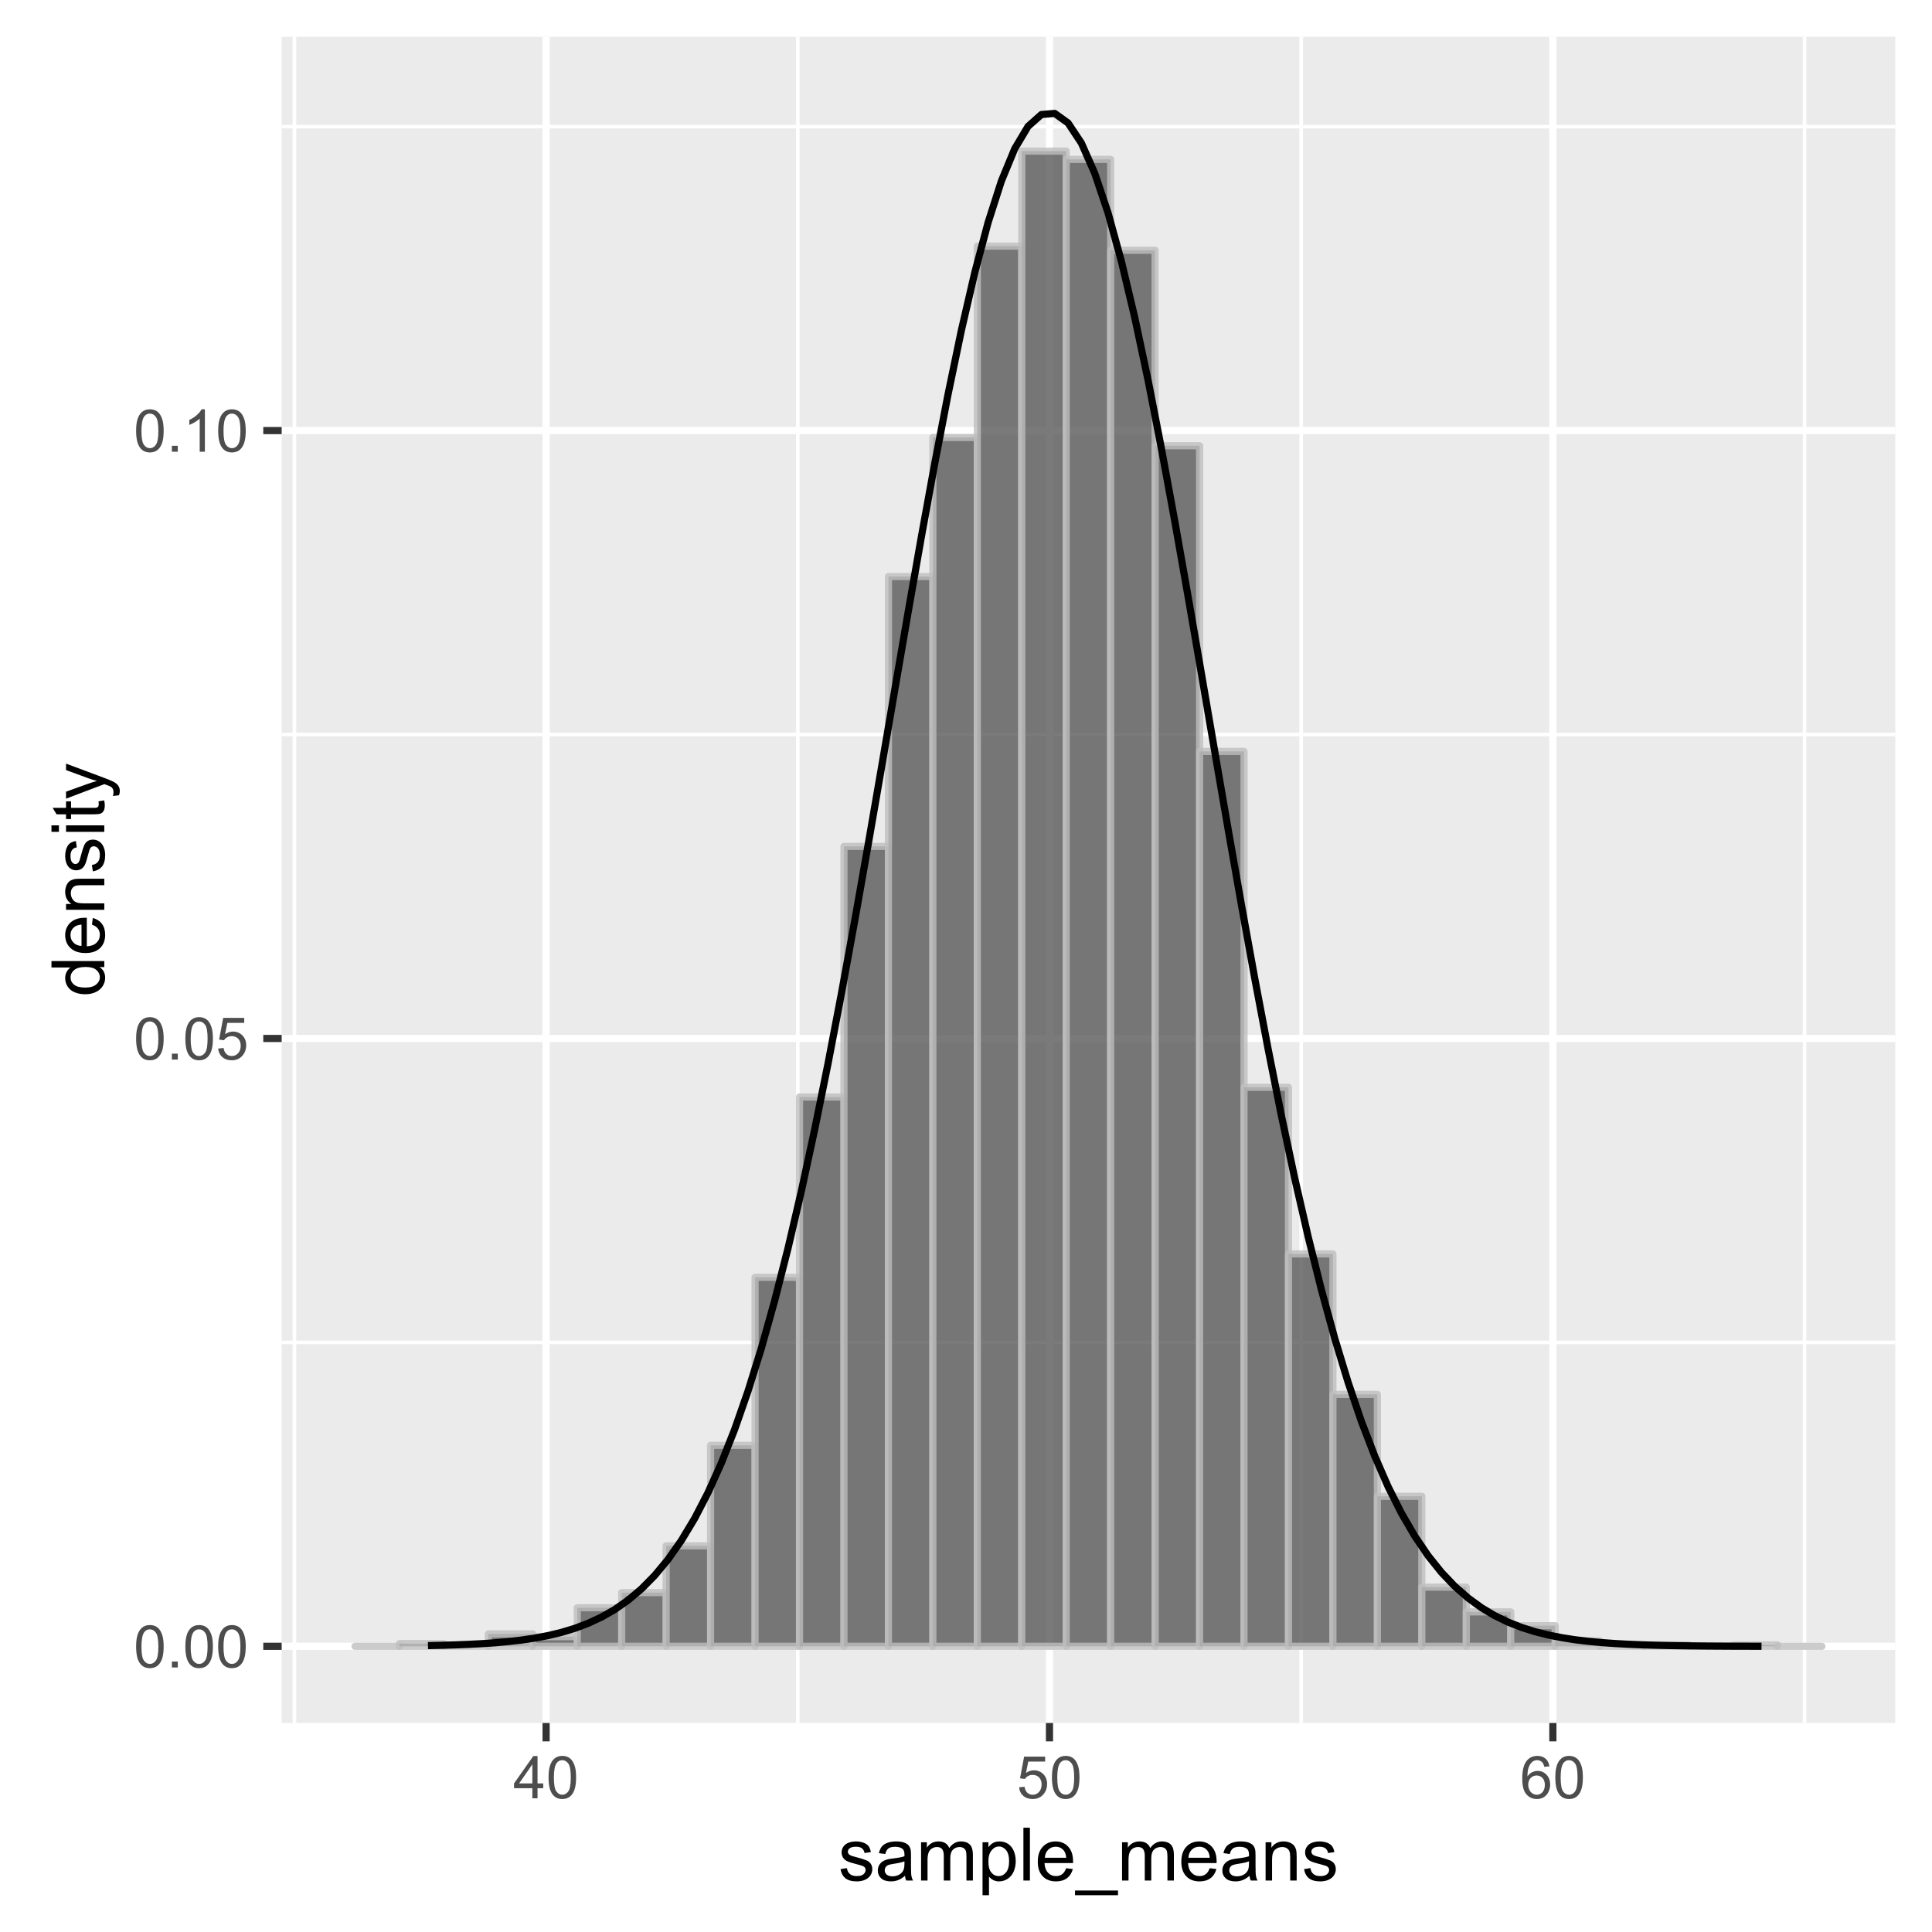 <?xml version="1.0" encoding="UTF-8"?>
<svg xmlns="http://www.w3.org/2000/svg" xmlns:xlink="http://www.w3.org/1999/xlink" width="288pt" height="288pt" viewBox="0 0 288 288" version="1.1">
<defs>
<g>
<symbol overflow="visible" id="glyph0-0">
<path style="stroke:none;" d="M 0.367 -3.105 C 0.363 -3.848 0.438 -4.445 0.594 -4.902 C 0.742 -5.355 0.973 -5.707 1.277 -5.953 C 1.578 -6.199 1.957 -6.32 2.418 -6.324 C 2.754 -6.32 3.051 -6.254 3.309 -6.121 C 3.562 -5.984 3.773 -5.789 3.938 -5.531 C 4.102 -5.273 4.23 -4.961 4.328 -4.594 C 4.422 -4.227 4.469 -3.73 4.473 -3.105 C 4.469 -2.367 4.395 -1.77 4.242 -1.316 C 4.09 -0.859 3.863 -0.508 3.562 -0.262 C 3.258 -0.016 2.875 0.105 2.418 0.109 C 1.809 0.105 1.332 -0.109 0.988 -0.547 C 0.57 -1.066 0.363 -1.922 0.367 -3.105 Z M 1.16 -3.105 C 1.16 -2.07 1.281 -1.379 1.523 -1.039 C 1.766 -0.695 2.062 -0.527 2.418 -0.527 C 2.773 -0.527 3.074 -0.699 3.316 -1.043 C 3.559 -1.387 3.68 -2.074 3.68 -3.105 C 3.68 -4.145 3.559 -4.832 3.316 -5.172 C 3.074 -5.512 2.77 -5.684 2.41 -5.684 C 2.051 -5.684 1.77 -5.531 1.559 -5.234 C 1.293 -4.844 1.16 -4.137 1.16 -3.105 Z M 1.16 -3.105 "/>
</symbol>
<symbol overflow="visible" id="glyph0-1">
<path style="stroke:none;" d="M 0.801 0 L 0.801 -0.883 L 1.68 -0.883 L 1.68 0 Z M 0.801 0 "/>
</symbol>
<symbol overflow="visible" id="glyph0-2">
<path style="stroke:none;" d="M 0.367 -1.648 L 1.176 -1.719 C 1.234 -1.32 1.375 -1.023 1.594 -0.824 C 1.812 -0.625 2.078 -0.527 2.391 -0.527 C 2.762 -0.527 3.074 -0.668 3.336 -0.949 C 3.59 -1.23 3.719 -1.602 3.723 -2.066 C 3.719 -2.504 3.594 -2.852 3.348 -3.109 C 3.098 -3.363 2.773 -3.492 2.375 -3.492 C 2.125 -3.492 1.902 -3.434 1.703 -3.32 C 1.5 -3.207 1.344 -3.062 1.23 -2.883 L 0.504 -2.977 L 1.113 -6.215 L 4.246 -6.215 L 4.246 -5.473 L 1.73 -5.473 L 1.391 -3.781 C 1.766 -4.039 2.164 -4.172 2.582 -4.176 C 3.129 -4.172 3.594 -3.98 3.973 -3.605 C 4.352 -3.223 4.539 -2.734 4.543 -2.137 C 4.539 -1.562 4.375 -1.07 4.043 -0.656 C 3.637 -0.148 3.086 0.105 2.391 0.109 C 1.816 0.105 1.348 -0.051 0.984 -0.371 C 0.621 -0.691 0.414 -1.117 0.367 -1.648 Z M 0.367 -1.648 "/>
</symbol>
<symbol overflow="visible" id="glyph0-3">
<path style="stroke:none;" d="M 3.277 0 L 2.504 0 L 2.504 -4.93 C 2.316 -4.75 2.074 -4.574 1.773 -4.395 C 1.469 -4.215 1.195 -4.082 0.957 -3.996 L 0.957 -4.742 C 1.387 -4.941 1.766 -5.188 2.09 -5.48 C 2.414 -5.77 2.645 -6.051 2.781 -6.324 L 3.277 -6.324 Z M 3.277 0 "/>
</symbol>
<symbol overflow="visible" id="glyph0-4">
<path style="stroke:none;" d="M 2.844 0 L 2.844 -1.508 L 0.113 -1.508 L 0.113 -2.219 L 2.988 -6.301 L 3.617 -6.301 L 3.617 -2.219 L 4.469 -2.219 L 4.469 -1.508 L 3.617 -1.508 L 3.617 0 Z M 2.844 -2.219 L 2.844 -5.059 L 0.871 -2.219 Z M 2.844 -2.219 "/>
</symbol>
<symbol overflow="visible" id="glyph0-5">
<path style="stroke:none;" d="M 4.379 -4.758 L 3.609 -4.695 C 3.539 -4.996 3.441 -5.219 3.316 -5.359 C 3.105 -5.574 2.848 -5.684 2.543 -5.688 C 2.297 -5.684 2.078 -5.617 1.895 -5.484 C 1.648 -5.305 1.457 -5.043 1.32 -4.703 C 1.176 -4.363 1.105 -3.879 1.102 -3.25 C 1.285 -3.531 1.512 -3.742 1.781 -3.879 C 2.051 -4.016 2.332 -4.082 2.629 -4.086 C 3.141 -4.082 3.578 -3.895 3.945 -3.516 C 4.305 -3.137 4.488 -2.645 4.492 -2.047 C 4.488 -1.648 4.402 -1.281 4.234 -0.941 C 4.062 -0.602 3.828 -0.34 3.531 -0.16 C 3.23 0.02 2.895 0.105 2.52 0.109 C 1.871 0.105 1.344 -0.129 0.941 -0.602 C 0.531 -1.074 0.328 -1.855 0.332 -2.949 C 0.328 -4.16 0.551 -5.047 1.004 -5.602 C 1.395 -6.082 1.926 -6.32 2.59 -6.324 C 3.086 -6.32 3.492 -6.184 3.809 -5.906 C 4.125 -5.629 4.312 -5.246 4.379 -4.758 Z M 1.219 -2.039 C 1.219 -1.773 1.273 -1.516 1.387 -1.273 C 1.5 -1.027 1.66 -0.844 1.863 -0.719 C 2.066 -0.59 2.277 -0.527 2.504 -0.527 C 2.828 -0.527 3.109 -0.656 3.348 -0.922 C 3.578 -1.184 3.695 -1.543 3.699 -2 C 3.695 -2.43 3.582 -2.773 3.352 -3.027 C 3.117 -3.273 2.824 -3.398 2.477 -3.402 C 2.121 -3.398 1.824 -3.273 1.582 -3.027 C 1.34 -2.773 1.219 -2.445 1.219 -2.039 Z M 1.219 -2.039 "/>
</symbol>
<symbol overflow="visible" id="glyph1-0">
<path style="stroke:none;" d="M 0.34 -1.703 L 1.293 -1.852 C 1.344 -1.469 1.492 -1.172 1.742 -0.969 C 1.984 -0.762 2.328 -0.66 2.773 -0.664 C 3.211 -0.66 3.539 -0.75 3.758 -0.934 C 3.969 -1.113 4.078 -1.328 4.082 -1.574 C 4.078 -1.789 3.984 -1.961 3.797 -2.09 C 3.664 -2.172 3.332 -2.281 2.809 -2.418 C 2.098 -2.594 1.605 -2.75 1.332 -2.883 C 1.055 -3.012 0.848 -3.191 0.711 -3.422 C 0.566 -3.652 0.496 -3.906 0.5 -4.188 C 0.496 -4.441 0.555 -4.676 0.672 -4.895 C 0.785 -5.105 0.945 -5.289 1.148 -5.438 C 1.297 -5.547 1.5 -5.637 1.762 -5.715 C 2.02 -5.789 2.301 -5.828 2.602 -5.832 C 3.047 -5.828 3.438 -5.766 3.777 -5.637 C 4.113 -5.508 4.363 -5.332 4.527 -5.113 C 4.688 -4.891 4.797 -4.598 4.859 -4.234 L 3.914 -4.102 C 3.871 -4.395 3.746 -4.621 3.543 -4.789 C 3.336 -4.953 3.043 -5.039 2.668 -5.039 C 2.223 -5.039 1.906 -4.965 1.719 -4.816 C 1.523 -4.668 1.43 -4.496 1.434 -4.301 C 1.43 -4.176 1.469 -4.062 1.551 -3.965 C 1.629 -3.859 1.754 -3.773 1.922 -3.707 C 2.016 -3.668 2.301 -3.586 2.777 -3.461 C 3.461 -3.273 3.938 -3.121 4.207 -3.008 C 4.477 -2.891 4.688 -2.723 4.844 -2.504 C 4.996 -2.277 5.074 -2.004 5.074 -1.676 C 5.074 -1.352 4.98 -1.047 4.793 -0.766 C 4.605 -0.48 4.332 -0.262 3.98 -0.105 C 3.621 0.051 3.223 0.129 2.777 0.129 C 2.035 0.129 1.469 -0.023 1.082 -0.332 C 0.691 -0.641 0.445 -1.098 0.34 -1.703 Z M 0.34 -1.703 "/>
</symbol>
<symbol overflow="visible" id="glyph1-1">
<path style="stroke:none;" d="M 4.445 -0.703 C 4.086 -0.398 3.742 -0.184 3.414 -0.059 C 3.082 0.066 2.727 0.129 2.348 0.129 C 1.719 0.129 1.238 -0.023 0.902 -0.328 C 0.566 -0.633 0.398 -1.023 0.398 -1.504 C 0.398 -1.781 0.461 -2.035 0.586 -2.27 C 0.711 -2.496 0.875 -2.684 1.086 -2.824 C 1.289 -2.965 1.523 -3.07 1.781 -3.141 C 1.969 -3.191 2.254 -3.238 2.641 -3.289 C 3.418 -3.375 3.992 -3.488 4.367 -3.621 C 4.367 -3.754 4.371 -3.836 4.371 -3.871 C 4.371 -4.266 4.277 -4.543 4.098 -4.703 C 3.848 -4.918 3.48 -5.027 2.996 -5.031 C 2.539 -5.027 2.203 -4.949 1.988 -4.793 C 1.77 -4.633 1.609 -4.352 1.508 -3.949 L 0.562 -4.078 C 0.648 -4.48 0.789 -4.805 0.988 -5.055 C 1.184 -5.301 1.469 -5.492 1.844 -5.629 C 2.215 -5.762 2.645 -5.828 3.137 -5.832 C 3.621 -5.828 4.02 -5.773 4.324 -5.66 C 4.629 -5.543 4.852 -5.398 4.996 -5.227 C 5.137 -5.055 5.238 -4.836 5.297 -4.57 C 5.328 -4.406 5.344 -4.109 5.344 -3.68 L 5.344 -2.391 C 5.344 -1.492 5.363 -0.922 5.406 -0.684 C 5.445 -0.445 5.527 -0.219 5.648 0 L 4.641 0 C 4.539 -0.199 4.473 -0.434 4.445 -0.703 Z M 4.367 -2.863 C 4.012 -2.719 3.488 -2.598 2.789 -2.496 C 2.391 -2.438 2.105 -2.371 1.941 -2.301 C 1.773 -2.227 1.648 -2.121 1.562 -1.988 C 1.473 -1.848 1.43 -1.695 1.43 -1.531 C 1.43 -1.27 1.527 -1.055 1.723 -0.887 C 1.918 -0.711 2.203 -0.625 2.578 -0.629 C 2.949 -0.625 3.277 -0.707 3.57 -0.871 C 3.859 -1.031 4.074 -1.254 4.211 -1.543 C 4.312 -1.754 4.363 -2.078 4.367 -2.508 Z M 4.367 -2.863 "/>
</symbol>
<symbol overflow="visible" id="glyph1-2">
<path style="stroke:none;" d="M 0.727 0 L 0.727 -5.703 L 1.59 -5.703 L 1.59 -4.902 C 1.766 -5.18 2.004 -5.406 2.305 -5.578 C 2.598 -5.746 2.938 -5.828 3.32 -5.832 C 3.738 -5.828 4.086 -5.742 4.359 -5.566 C 4.629 -5.391 4.816 -5.145 4.93 -4.836 C 5.379 -5.496 5.969 -5.828 6.691 -5.832 C 7.254 -5.828 7.688 -5.672 7.996 -5.363 C 8.297 -5.047 8.449 -4.566 8.453 -3.914 L 8.453 0 L 7.492 0 L 7.492 -3.594 C 7.488 -3.977 7.457 -4.254 7.398 -4.426 C 7.332 -4.594 7.219 -4.734 7.059 -4.84 C 6.891 -4.941 6.695 -4.992 6.477 -4.996 C 6.07 -4.992 5.738 -4.859 5.477 -4.594 C 5.211 -4.328 5.078 -3.898 5.082 -3.312 L 5.082 0 L 4.113 0 L 4.113 -3.707 C 4.113 -4.133 4.031 -4.453 3.875 -4.672 C 3.715 -4.883 3.461 -4.992 3.105 -4.996 C 2.832 -4.992 2.578 -4.922 2.348 -4.781 C 2.117 -4.637 1.949 -4.426 1.848 -4.152 C 1.738 -3.875 1.688 -3.477 1.691 -2.961 L 1.691 0 Z M 0.727 0 "/>
</symbol>
<symbol overflow="visible" id="glyph1-3">
<path style="stroke:none;" d="M 0.727 2.188 L 0.727 -5.703 L 1.605 -5.703 L 1.605 -4.961 C 1.812 -5.25 2.047 -5.469 2.309 -5.613 C 2.57 -5.758 2.887 -5.828 3.262 -5.832 C 3.746 -5.828 4.176 -5.703 4.551 -5.457 C 4.922 -5.203 5.203 -4.852 5.391 -4.395 C 5.578 -3.938 5.672 -3.438 5.676 -2.895 C 5.672 -2.309 5.566 -1.781 5.359 -1.316 C 5.148 -0.848 4.844 -0.488 4.449 -0.242 C 4.047 0.008 3.629 0.129 3.191 0.129 C 2.867 0.129 2.578 0.062 2.32 -0.074 C 2.062 -0.211 1.852 -0.383 1.691 -0.59 L 1.691 2.188 Z M 1.602 -2.82 C 1.598 -2.082 1.746 -1.539 2.047 -1.191 C 2.34 -0.836 2.699 -0.66 3.125 -0.664 C 3.551 -0.66 3.918 -0.844 4.227 -1.211 C 4.531 -1.574 4.688 -2.137 4.688 -2.898 C 4.688 -3.625 4.535 -4.168 4.238 -4.531 C 3.938 -4.891 3.582 -5.074 3.168 -5.074 C 2.754 -5.074 2.391 -4.879 2.074 -4.496 C 1.758 -4.109 1.598 -3.551 1.602 -2.82 Z M 1.602 -2.82 "/>
</symbol>
<symbol overflow="visible" id="glyph1-4">
<path style="stroke:none;" d="M 0.703 0 L 0.703 -7.875 L 1.672 -7.875 L 1.672 0 Z M 0.703 0 "/>
</symbol>
<symbol overflow="visible" id="glyph1-5">
<path style="stroke:none;" d="M 4.629 -1.836 L 5.629 -1.715 C 5.469 -1.125 5.176 -0.672 4.75 -0.352 C 4.324 -0.031 3.781 0.129 3.121 0.129 C 2.281 0.129 1.617 -0.125 1.133 -0.641 C 0.641 -1.152 0.398 -1.875 0.402 -2.805 C 0.398 -3.762 0.645 -4.504 1.145 -5.035 C 1.637 -5.562 2.277 -5.828 3.066 -5.832 C 3.824 -5.828 4.449 -5.57 4.934 -5.051 C 5.418 -4.531 5.66 -3.801 5.66 -2.863 C 5.66 -2.805 5.656 -2.719 5.656 -2.605 L 1.402 -2.605 C 1.434 -1.977 1.613 -1.496 1.934 -1.164 C 2.25 -0.828 2.645 -0.66 3.125 -0.664 C 3.477 -0.66 3.781 -0.754 4.031 -0.945 C 4.281 -1.129 4.48 -1.426 4.629 -1.836 Z M 1.457 -3.398 L 4.641 -3.398 C 4.598 -3.879 4.473 -4.238 4.273 -4.48 C 3.961 -4.852 3.562 -5.039 3.078 -5.039 C 2.629 -5.039 2.258 -4.891 1.957 -4.594 C 1.652 -4.297 1.484 -3.898 1.457 -3.398 Z M 1.457 -3.398 "/>
</symbol>
<symbol overflow="visible" id="glyph1-6">
<path style="stroke:none;" d="M -0.168 2.188 L -0.168 1.488 L 6.242 1.488 L 6.242 2.188 Z M -0.168 2.188 "/>
</symbol>
<symbol overflow="visible" id="glyph1-7">
<path style="stroke:none;" d="M 0.727 0 L 0.727 -5.703 L 1.594 -5.703 L 1.594 -4.895 C 2.012 -5.516 2.617 -5.828 3.41 -5.832 C 3.754 -5.828 4.066 -5.766 4.355 -5.645 C 4.641 -5.52 4.859 -5.359 5.004 -5.16 C 5.145 -4.957 5.242 -4.719 5.305 -4.445 C 5.336 -4.266 5.355 -3.953 5.359 -3.508 L 5.359 0 L 4.395 0 L 4.395 -3.469 C 4.395 -3.863 4.355 -4.156 4.281 -4.352 C 4.203 -4.543 4.07 -4.699 3.879 -4.82 C 3.688 -4.934 3.461 -4.992 3.207 -4.996 C 2.793 -4.992 2.438 -4.859 2.141 -4.602 C 1.836 -4.336 1.688 -3.844 1.691 -3.117 L 1.691 0 Z M 0.727 0 "/>
</symbol>
<symbol overflow="visible" id="glyph2-0">
<path style="stroke:none;" d="M 0 -4.426 L -0.719 -4.426 C -0.152 -4.059 0.129 -3.527 0.129 -2.832 C 0.129 -2.371 0.004 -1.953 -0.246 -1.574 C -0.496 -1.191 -0.844 -0.895 -1.297 -0.688 C -1.742 -0.477 -2.262 -0.375 -2.848 -0.375 C -3.414 -0.375 -3.93 -0.469 -4.395 -0.66 C -4.859 -0.848 -5.215 -1.133 -5.461 -1.516 C -5.707 -1.895 -5.828 -2.32 -5.832 -2.789 C -5.828 -3.133 -5.758 -3.438 -5.613 -3.707 C -5.469 -3.973 -5.277 -4.191 -5.047 -4.359 L -7.875 -4.363 L -7.875 -5.324 L 0 -5.324 Z M -2.848 -1.371 C -2.113 -1.371 -1.566 -1.523 -1.207 -1.832 C -0.844 -2.137 -0.66 -2.5 -0.664 -2.922 C -0.66 -3.34 -0.836 -3.699 -1.184 -3.996 C -1.527 -4.293 -2.055 -4.441 -2.766 -4.441 C -3.547 -4.441 -4.117 -4.289 -4.484 -3.988 C -4.844 -3.688 -5.027 -3.316 -5.031 -2.879 C -5.027 -2.445 -4.852 -2.086 -4.504 -1.801 C -4.152 -1.512 -3.602 -1.371 -2.848 -1.371 Z M -2.848 -1.371 "/>
</symbol>
<symbol overflow="visible" id="glyph2-1">
<path style="stroke:none;" d="M -1.836 -4.629 L -1.715 -5.629 C -1.125 -5.469 -0.672 -5.176 -0.352 -4.75 C -0.031 -4.324 0.129 -3.781 0.129 -3.121 C 0.129 -2.281 -0.125 -1.617 -0.641 -1.133 C -1.152 -0.641 -1.875 -0.398 -2.805 -0.402 C -3.762 -0.398 -4.504 -0.645 -5.035 -1.145 C -5.562 -1.637 -5.828 -2.277 -5.832 -3.066 C -5.828 -3.824 -5.57 -4.449 -5.051 -4.934 C -4.531 -5.418 -3.801 -5.66 -2.863 -5.66 C -2.805 -5.66 -2.719 -5.656 -2.605 -5.656 L -2.605 -1.402 C -1.977 -1.434 -1.496 -1.613 -1.164 -1.934 C -0.828 -2.25 -0.66 -2.645 -0.664 -3.125 C -0.66 -3.477 -0.754 -3.781 -0.941 -4.031 C -1.125 -4.281 -1.422 -4.48 -1.836 -4.629 Z M -3.398 -1.457 L -3.398 -4.641 C -3.879 -4.598 -4.238 -4.473 -4.48 -4.273 C -4.852 -3.961 -5.039 -3.562 -5.039 -3.078 C -5.039 -2.629 -4.891 -2.258 -4.594 -1.957 C -4.297 -1.652 -3.898 -1.484 -3.398 -1.457 Z M -3.398 -1.457 "/>
</symbol>
<symbol overflow="visible" id="glyph2-2">
<path style="stroke:none;" d="M 0 -0.727 L -5.703 -0.727 L -5.703 -1.594 L -4.895 -1.594 C -5.516 -2.012 -5.828 -2.617 -5.832 -3.41 C -5.828 -3.754 -5.766 -4.066 -5.645 -4.355 C -5.52 -4.641 -5.359 -4.859 -5.16 -5.004 C -4.957 -5.145 -4.719 -5.242 -4.445 -5.305 C -4.266 -5.336 -3.953 -5.355 -3.508 -5.359 L 0 -5.359 L 0 -4.395 L -3.469 -4.395 C -3.863 -4.395 -4.156 -4.355 -4.352 -4.281 C -4.543 -4.203 -4.699 -4.07 -4.82 -3.879 C -4.934 -3.688 -4.992 -3.461 -4.996 -3.207 C -4.992 -2.793 -4.859 -2.438 -4.602 -2.141 C -4.336 -1.836 -3.844 -1.688 -3.117 -1.691 L 0 -1.691 Z M 0 -0.727 "/>
</symbol>
<symbol overflow="visible" id="glyph2-3">
<path style="stroke:none;" d="M -1.703 -0.34 L -1.852 -1.293 C -1.469 -1.344 -1.172 -1.492 -0.969 -1.742 C -0.762 -1.984 -0.66 -2.328 -0.664 -2.773 C -0.66 -3.211 -0.75 -3.539 -0.934 -3.758 C -1.113 -3.969 -1.328 -4.078 -1.574 -4.082 C -1.789 -4.078 -1.961 -3.984 -2.09 -3.797 C -2.172 -3.664 -2.281 -3.332 -2.418 -2.809 C -2.594 -2.098 -2.75 -1.609 -2.883 -1.336 C -3.012 -1.062 -3.191 -0.852 -3.422 -0.711 C -3.652 -0.566 -3.906 -0.496 -4.188 -0.5 C -4.441 -0.496 -4.676 -0.555 -4.895 -0.672 C -5.105 -0.785 -5.289 -0.945 -5.438 -1.148 C -5.547 -1.297 -5.637 -1.5 -5.715 -1.762 C -5.789 -2.02 -5.828 -2.301 -5.832 -2.602 C -5.828 -3.047 -5.766 -3.438 -5.637 -3.777 C -5.508 -4.113 -5.332 -4.363 -5.113 -4.527 C -4.891 -4.688 -4.598 -4.797 -4.234 -4.859 L -4.102 -3.914 C -4.395 -3.871 -4.621 -3.746 -4.789 -3.543 C -4.953 -3.336 -5.039 -3.043 -5.039 -2.668 C -5.039 -2.223 -4.965 -1.906 -4.816 -1.719 C -4.668 -1.523 -4.496 -1.43 -4.301 -1.434 C -4.176 -1.43 -4.062 -1.469 -3.965 -1.551 C -3.859 -1.629 -3.773 -1.754 -3.707 -1.922 C -3.668 -2.016 -3.586 -2.301 -3.461 -2.777 C -3.273 -3.461 -3.121 -3.938 -3.008 -4.207 C -2.891 -4.477 -2.723 -4.688 -2.5 -4.844 C -2.277 -4.996 -2.004 -5.074 -1.676 -5.074 C -1.352 -5.074 -1.047 -4.98 -0.766 -4.793 C -0.48 -4.605 -0.262 -4.332 -0.105 -3.98 C 0.051 -3.621 0.129 -3.223 0.129 -2.777 C 0.129 -2.035 -0.023 -1.469 -0.332 -1.082 C -0.641 -0.691 -1.098 -0.445 -1.703 -0.34 Z M -1.703 -0.34 "/>
</symbol>
<symbol overflow="visible" id="glyph2-4">
<path style="stroke:none;" d="M -6.762 -0.73 L -7.875 -0.73 L -7.875 -1.699 L -6.762 -1.699 Z M 0 -0.73 L -5.703 -0.73 L -5.703 -1.699 L 0 -1.695 Z M 0 -0.73 "/>
</symbol>
<symbol overflow="visible" id="glyph2-5">
<path style="stroke:none;" d="M -0.863 -2.836 L -0.012 -2.977 C 0.043 -2.703 0.07 -2.457 0.074 -2.246 C 0.07 -1.891 0.02 -1.621 -0.09 -1.43 C -0.199 -1.234 -0.348 -1.098 -0.527 -1.02 C -0.707 -0.941 -1.086 -0.902 -1.672 -0.902 L -4.953 -0.902 L -4.953 -0.195 L -5.703 -0.195 L -5.703 -0.902 L -7.117 -0.902 L -7.695 -1.863 L -5.703 -1.863 L -5.703 -2.836 L -4.953 -2.836 L -4.953 -1.863 L -1.617 -1.863 C -1.34 -1.863 -1.16 -1.879 -1.082 -1.914 C -1 -1.945 -0.938 -2 -0.895 -2.078 C -0.848 -2.152 -0.824 -2.262 -0.828 -2.41 C -0.824 -2.516 -0.836 -2.66 -0.863 -2.836 Z M -0.863 -2.836 "/>
</symbol>
<symbol overflow="visible" id="glyph2-6">
<path style="stroke:none;" d="M 2.195 -0.684 L 1.289 -0.574 C 1.344 -0.785 1.371 -0.969 1.375 -1.129 C 1.371 -1.34 1.336 -1.512 1.266 -1.641 C 1.195 -1.77 1.094 -1.875 0.969 -1.961 C 0.867 -2.02 0.629 -2.117 0.246 -2.258 C 0.191 -2.27 0.113 -2.301 0.012 -2.344 L -5.703 -0.176 L -5.703 -1.219 L -2.402 -2.406 C -1.98 -2.559 -1.539 -2.695 -1.078 -2.82 C -1.523 -2.926 -1.957 -3.059 -2.379 -3.219 L -5.703 -4.438 L -5.703 -5.402 L 0.098 -3.234 C 0.719 -3 1.148 -2.816 1.391 -2.691 C 1.707 -2.516 1.941 -2.32 2.094 -2.098 C 2.238 -1.875 2.312 -1.609 2.316 -1.305 C 2.312 -1.117 2.273 -0.91 2.195 -0.684 Z M 2.195 -0.684 "/>
</symbol>
</g>
<clipPath id="clip1">
  <path d="M 41.988 5.48 L 283.52 5.48 L 283.52 257.84 L 41.988 257.84 Z M 41.988 5.48 "/>
</clipPath>
</defs>
<g id="surface36">
<rect x="0" y="0" width="288" height="288" style="fill:rgb(100%,100%,100%);fill-opacity:1;stroke:none;"/>
<rect x="0" y="0" width="288" height="288" style="fill:rgb(100%,100%,100%);fill-opacity:1;stroke:none;"/>
<path style="fill:none;stroke-width:1.067;stroke-linecap:round;stroke-linejoin:round;stroke:rgb(100%,100%,100%);stroke-opacity:1;stroke-miterlimit:10;" d="M 0 288 L 288 288 L 288 0 L 0 0 Z M 0 288 "/>
<g clip-path="url(#clip1)" clip-rule="nonzero">
<path style=" stroke:none;fill-rule:nonzero;fill:rgb(92.157%,92.157%,92.157%);fill-opacity:1;" d="M 41.988 256.84 L 282.52 256.84 L 282.52 5.48 L 41.988 5.48 Z M 41.988 256.84 "/>
<path style="fill:none;stroke-width:0.533;stroke-linecap:butt;stroke-linejoin:round;stroke:rgb(100%,100%,100%);stroke-opacity:1;stroke-miterlimit:10;" d="M 41.988 200.105 L 282.52 200.105 "/>
<path style="fill:none;stroke-width:0.533;stroke-linecap:butt;stroke-linejoin:round;stroke:rgb(100%,100%,100%);stroke-opacity:1;stroke-miterlimit:10;" d="M 41.988 109.492 L 282.52 109.492 "/>
<path style="fill:none;stroke-width:0.533;stroke-linecap:butt;stroke-linejoin:round;stroke:rgb(100%,100%,100%);stroke-opacity:1;stroke-miterlimit:10;" d="M 41.988 18.875 L 282.52 18.875 "/>
<path style="fill:none;stroke-width:0.533;stroke-linecap:butt;stroke-linejoin:round;stroke:rgb(100%,100%,100%);stroke-opacity:1;stroke-miterlimit:10;" d="M 43.887 256.84 L 43.887 5.48 "/>
<path style="fill:none;stroke-width:0.533;stroke-linecap:butt;stroke-linejoin:round;stroke:rgb(100%,100%,100%);stroke-opacity:1;stroke-miterlimit:10;" d="M 118.926 256.84 L 118.926 5.48 "/>
<path style="fill:none;stroke-width:0.533;stroke-linecap:butt;stroke-linejoin:round;stroke:rgb(100%,100%,100%);stroke-opacity:1;stroke-miterlimit:10;" d="M 193.965 256.84 L 193.965 5.48 "/>
<path style="fill:none;stroke-width:0.533;stroke-linecap:butt;stroke-linejoin:round;stroke:rgb(100%,100%,100%);stroke-opacity:1;stroke-miterlimit:10;" d="M 269.004 256.84 L 269.004 5.48 "/>
<path style="fill:none;stroke-width:1.067;stroke-linecap:butt;stroke-linejoin:round;stroke:rgb(100%,100%,100%);stroke-opacity:1;stroke-miterlimit:10;" d="M 41.988 245.414 L 282.52 245.414 "/>
<path style="fill:none;stroke-width:1.067;stroke-linecap:butt;stroke-linejoin:round;stroke:rgb(100%,100%,100%);stroke-opacity:1;stroke-miterlimit:10;" d="M 41.988 154.801 L 282.52 154.801 "/>
<path style="fill:none;stroke-width:1.067;stroke-linecap:butt;stroke-linejoin:round;stroke:rgb(100%,100%,100%);stroke-opacity:1;stroke-miterlimit:10;" d="M 41.988 64.184 L 282.52 64.184 "/>
<path style="fill:none;stroke-width:1.067;stroke-linecap:butt;stroke-linejoin:round;stroke:rgb(100%,100%,100%);stroke-opacity:1;stroke-miterlimit:10;" d="M 81.406 256.84 L 81.406 5.48 "/>
<path style="fill:none;stroke-width:1.067;stroke-linecap:butt;stroke-linejoin:round;stroke:rgb(100%,100%,100%);stroke-opacity:1;stroke-miterlimit:10;" d="M 156.445 256.84 L 156.445 5.48 "/>
<path style="fill:none;stroke-width:1.067;stroke-linecap:butt;stroke-linejoin:round;stroke:rgb(100%,100%,100%);stroke-opacity:1;stroke-miterlimit:10;" d="M 231.484 256.84 L 231.484 5.48 "/>
<path style="fill-rule:nonzero;fill:rgb(34.902%,34.902%,34.902%);fill-opacity:0.8;stroke-width:1.067;stroke-linecap:butt;stroke-linejoin:round;stroke:rgb(74.51%,74.51%,74.51%);stroke-opacity:0.8;stroke-miterlimit:10;" d="M 52.922 245.414 L 59.547 245.414 Z M 52.922 245.414 "/>
<path style="fill-rule:nonzero;fill:rgb(34.902%,34.902%,34.902%);fill-opacity:0.8;stroke-width:1.067;stroke-linecap:butt;stroke-linejoin:round;stroke:rgb(74.51%,74.51%,74.51%);stroke-opacity:0.8;stroke-miterlimit:10;" d="M 59.547 245.414 L 66.172 245.414 L 66.172 245.004 L 59.547 245.004 Z M 59.547 245.414 "/>
<path style="fill-rule:nonzero;fill:rgb(34.902%,34.902%,34.902%);fill-opacity:0.8;stroke-width:1.067;stroke-linecap:butt;stroke-linejoin:round;stroke:rgb(74.51%,74.51%,74.51%);stroke-opacity:0.8;stroke-miterlimit:10;" d="M 66.172 245.414 L 72.797 245.414 L 72.797 245.207 L 66.172 245.207 Z M 66.172 245.414 "/>
<path style="fill-rule:nonzero;fill:rgb(34.902%,34.902%,34.902%);fill-opacity:0.8;stroke-width:1.067;stroke-linecap:butt;stroke-linejoin:round;stroke:rgb(74.51%,74.51%,74.51%);stroke-opacity:0.8;stroke-miterlimit:10;" d="M 72.801 245.414 L 79.426 245.414 L 79.426 243.566 L 72.801 243.566 Z M 72.801 245.414 "/>
<path style="fill-rule:nonzero;fill:rgb(34.902%,34.902%,34.902%);fill-opacity:0.8;stroke-width:1.067;stroke-linecap:butt;stroke-linejoin:round;stroke:rgb(74.51%,74.51%,74.51%);stroke-opacity:0.8;stroke-miterlimit:10;" d="M 79.426 245.414 L 86.051 245.414 L 86.051 243.977 L 79.426 243.977 Z M 79.426 245.414 "/>
<path style="fill-rule:nonzero;fill:rgb(34.902%,34.902%,34.902%);fill-opacity:0.8;stroke-width:1.067;stroke-linecap:butt;stroke-linejoin:round;stroke:rgb(74.51%,74.51%,74.51%);stroke-opacity:0.8;stroke-miterlimit:10;" d="M 86.051 245.414 L 92.676 245.414 L 92.676 239.668 L 86.051 239.668 Z M 86.051 245.414 "/>
<path style="fill-rule:nonzero;fill:rgb(34.902%,34.902%,34.902%);fill-opacity:0.8;stroke-width:1.067;stroke-linecap:butt;stroke-linejoin:round;stroke:rgb(74.51%,74.51%,74.51%);stroke-opacity:0.8;stroke-miterlimit:10;" d="M 92.68 245.414 L 99.305 245.414 L 99.305 237.41 L 92.68 237.41 Z M 92.68 245.414 "/>
<path style="fill-rule:nonzero;fill:rgb(34.902%,34.902%,34.902%);fill-opacity:0.8;stroke-width:1.067;stroke-linecap:butt;stroke-linejoin:round;stroke:rgb(74.51%,74.51%,74.51%);stroke-opacity:0.8;stroke-miterlimit:10;" d="M 99.305 245.414 L 105.93 245.414 L 105.93 230.434 L 99.305 230.434 Z M 99.305 245.414 "/>
<path style="fill-rule:nonzero;fill:rgb(34.902%,34.902%,34.902%);fill-opacity:0.8;stroke-width:1.067;stroke-linecap:butt;stroke-linejoin:round;stroke:rgb(74.51%,74.51%,74.51%);stroke-opacity:0.8;stroke-miterlimit:10;" d="M 105.93 245.414 L 112.555 245.414 L 112.555 215.449 L 105.93 215.449 Z M 105.93 245.414 "/>
<path style="fill-rule:nonzero;fill:rgb(34.902%,34.902%,34.902%);fill-opacity:0.8;stroke-width:1.067;stroke-linecap:butt;stroke-linejoin:round;stroke:rgb(74.51%,74.51%,74.51%);stroke-opacity:0.8;stroke-miterlimit:10;" d="M 112.559 245.414 L 119.184 245.414 L 119.184 190.41 L 112.559 190.41 Z M 112.559 245.414 "/>
<path style="fill-rule:nonzero;fill:rgb(34.902%,34.902%,34.902%);fill-opacity:0.8;stroke-width:1.067;stroke-linecap:butt;stroke-linejoin:round;stroke:rgb(74.51%,74.51%,74.51%);stroke-opacity:0.8;stroke-miterlimit:10;" d="M 119.184 245.414 L 125.809 245.414 L 125.809 163.523 L 119.184 163.523 Z M 119.184 245.414 "/>
<path style="fill-rule:nonzero;fill:rgb(34.902%,34.902%,34.902%);fill-opacity:0.8;stroke-width:1.067;stroke-linecap:butt;stroke-linejoin:round;stroke:rgb(74.51%,74.51%,74.51%);stroke-opacity:0.8;stroke-miterlimit:10;" d="M 125.809 245.414 L 132.434 245.414 L 132.434 126.172 L 125.809 126.172 Z M 125.809 245.414 "/>
<path style="fill-rule:nonzero;fill:rgb(34.902%,34.902%,34.902%);fill-opacity:0.8;stroke-width:1.067;stroke-linecap:butt;stroke-linejoin:round;stroke:rgb(74.51%,74.51%,74.51%);stroke-opacity:0.8;stroke-miterlimit:10;" d="M 132.438 245.414 L 139.062 245.414 L 139.062 85.945 L 132.438 85.945 Z M 132.438 245.414 "/>
<path style="fill-rule:nonzero;fill:rgb(34.902%,34.902%,34.902%);fill-opacity:0.8;stroke-width:1.067;stroke-linecap:butt;stroke-linejoin:round;stroke:rgb(74.51%,74.51%,74.51%);stroke-opacity:0.8;stroke-miterlimit:10;" d="M 139.062 245.414 L 145.688 245.414 L 145.688 65.215 L 139.062 65.215 Z M 139.062 245.414 "/>
<path style="fill-rule:nonzero;fill:rgb(34.902%,34.902%,34.902%);fill-opacity:0.8;stroke-width:1.067;stroke-linecap:butt;stroke-linejoin:round;stroke:rgb(74.51%,74.51%,74.51%);stroke-opacity:0.8;stroke-miterlimit:10;" d="M 145.688 245.414 L 152.312 245.414 L 152.312 36.688 L 145.688 36.688 Z M 145.688 245.414 "/>
<path style="fill-rule:nonzero;fill:rgb(34.902%,34.902%,34.902%);fill-opacity:0.8;stroke-width:1.067;stroke-linecap:butt;stroke-linejoin:round;stroke:rgb(74.51%,74.51%,74.51%);stroke-opacity:0.8;stroke-miterlimit:10;" d="M 152.316 245.414 L 158.941 245.414 L 158.941 22.527 L 152.316 22.527 Z M 152.316 245.414 "/>
<path style="fill-rule:nonzero;fill:rgb(34.902%,34.902%,34.902%);fill-opacity:0.8;stroke-width:1.067;stroke-linecap:butt;stroke-linejoin:round;stroke:rgb(74.51%,74.51%,74.51%);stroke-opacity:0.8;stroke-miterlimit:10;" d="M 158.941 245.414 L 165.566 245.414 L 165.566 23.758 L 158.941 23.758 Z M 158.941 245.414 "/>
<path style="fill-rule:nonzero;fill:rgb(34.902%,34.902%,34.902%);fill-opacity:0.8;stroke-width:1.067;stroke-linecap:butt;stroke-linejoin:round;stroke:rgb(74.51%,74.51%,74.51%);stroke-opacity:0.8;stroke-miterlimit:10;" d="M 165.566 245.414 L 172.191 245.414 L 172.191 37.305 L 165.566 37.305 Z M 165.566 245.414 "/>
<path style="fill-rule:nonzero;fill:rgb(34.902%,34.902%,34.902%);fill-opacity:0.8;stroke-width:1.067;stroke-linecap:butt;stroke-linejoin:round;stroke:rgb(74.51%,74.51%,74.51%);stroke-opacity:0.8;stroke-miterlimit:10;" d="M 172.195 245.414 L 178.82 245.414 L 178.82 66.445 L 172.195 66.445 Z M 172.195 245.414 "/>
<path style="fill-rule:nonzero;fill:rgb(34.902%,34.902%,34.902%);fill-opacity:0.8;stroke-width:1.067;stroke-linecap:butt;stroke-linejoin:round;stroke:rgb(74.51%,74.51%,74.51%);stroke-opacity:0.8;stroke-miterlimit:10;" d="M 178.82 245.414 L 185.445 245.414 L 185.445 112.012 L 178.82 112.012 Z M 178.82 245.414 "/>
<path style="fill-rule:nonzero;fill:rgb(34.902%,34.902%,34.902%);fill-opacity:0.8;stroke-width:1.067;stroke-linecap:butt;stroke-linejoin:round;stroke:rgb(74.51%,74.51%,74.51%);stroke-opacity:0.8;stroke-miterlimit:10;" d="M 185.445 245.414 L 192.07 245.414 L 192.07 162.086 L 185.445 162.086 Z M 185.445 245.414 "/>
<path style="fill-rule:nonzero;fill:rgb(34.902%,34.902%,34.902%);fill-opacity:0.8;stroke-width:1.067;stroke-linecap:butt;stroke-linejoin:round;stroke:rgb(74.51%,74.51%,74.51%);stroke-opacity:0.8;stroke-miterlimit:10;" d="M 192.07 245.414 L 198.695 245.414 L 198.695 186.922 L 192.07 186.922 Z M 192.07 245.414 "/>
<path style="fill-rule:nonzero;fill:rgb(34.902%,34.902%,34.902%);fill-opacity:0.8;stroke-width:1.067;stroke-linecap:butt;stroke-linejoin:round;stroke:rgb(74.51%,74.51%,74.51%);stroke-opacity:0.8;stroke-miterlimit:10;" d="M 198.699 245.414 L 205.324 245.414 L 205.324 207.855 L 198.699 207.855 Z M 198.699 245.414 "/>
<path style="fill-rule:nonzero;fill:rgb(34.902%,34.902%,34.902%);fill-opacity:0.8;stroke-width:1.067;stroke-linecap:butt;stroke-linejoin:round;stroke:rgb(74.51%,74.51%,74.51%);stroke-opacity:0.8;stroke-miterlimit:10;" d="M 205.324 245.414 L 211.949 245.414 L 211.949 223.043 L 205.324 223.043 Z M 205.324 245.414 "/>
<path style="fill-rule:nonzero;fill:rgb(34.902%,34.902%,34.902%);fill-opacity:0.8;stroke-width:1.067;stroke-linecap:butt;stroke-linejoin:round;stroke:rgb(74.51%,74.51%,74.51%);stroke-opacity:0.8;stroke-miterlimit:10;" d="M 211.949 245.414 L 218.574 245.414 L 218.574 236.59 L 211.949 236.59 Z M 211.949 245.414 "/>
<path style="fill-rule:nonzero;fill:rgb(34.902%,34.902%,34.902%);fill-opacity:0.8;stroke-width:1.067;stroke-linecap:butt;stroke-linejoin:round;stroke:rgb(74.51%,74.51%,74.51%);stroke-opacity:0.8;stroke-miterlimit:10;" d="M 218.578 245.414 L 225.203 245.414 L 225.203 240.281 L 218.578 240.281 Z M 218.578 245.414 "/>
<path style="fill-rule:nonzero;fill:rgb(34.902%,34.902%,34.902%);fill-opacity:0.8;stroke-width:1.067;stroke-linecap:butt;stroke-linejoin:round;stroke:rgb(74.51%,74.51%,74.51%);stroke-opacity:0.8;stroke-miterlimit:10;" d="M 225.203 245.414 L 231.828 245.414 L 231.828 242.336 L 225.203 242.336 Z M 225.203 245.414 "/>
<path style="fill-rule:nonzero;fill:rgb(34.902%,34.902%,34.902%);fill-opacity:0.8;stroke-width:1.067;stroke-linecap:butt;stroke-linejoin:round;stroke:rgb(74.51%,74.51%,74.51%);stroke-opacity:0.8;stroke-miterlimit:10;" d="M 231.828 245.414 L 238.453 245.414 L 238.453 244.594 L 231.828 244.594 Z M 231.828 245.414 "/>
<path style="fill-rule:nonzero;fill:rgb(34.902%,34.902%,34.902%);fill-opacity:0.8;stroke-width:1.067;stroke-linecap:butt;stroke-linejoin:round;stroke:rgb(74.51%,74.51%,74.51%);stroke-opacity:0.8;stroke-miterlimit:10;" d="M 238.457 245.414 L 245.082 245.414 L 245.082 245.207 L 238.457 245.207 Z M 238.457 245.414 "/>
<path style="fill-rule:nonzero;fill:rgb(34.902%,34.902%,34.902%);fill-opacity:0.8;stroke-width:1.067;stroke-linecap:butt;stroke-linejoin:round;stroke:rgb(74.51%,74.51%,74.51%);stroke-opacity:0.8;stroke-miterlimit:10;" d="M 245.082 245.414 L 251.707 245.414 L 251.707 245.207 L 245.082 245.207 Z M 245.082 245.414 "/>
<path style="fill-rule:nonzero;fill:rgb(34.902%,34.902%,34.902%);fill-opacity:0.8;stroke-width:1.067;stroke-linecap:butt;stroke-linejoin:round;stroke:rgb(74.51%,74.51%,74.51%);stroke-opacity:0.8;stroke-miterlimit:10;" d="M 251.707 245.414 L 258.332 245.414 Z M 251.707 245.414 "/>
<path style="fill-rule:nonzero;fill:rgb(34.902%,34.902%,34.902%);fill-opacity:0.8;stroke-width:1.067;stroke-linecap:butt;stroke-linejoin:round;stroke:rgb(74.51%,74.51%,74.51%);stroke-opacity:0.8;stroke-miterlimit:10;" d="M 258.336 245.414 L 264.961 245.414 L 264.961 245.207 L 258.336 245.207 Z M 258.336 245.414 "/>
<path style="fill-rule:nonzero;fill:rgb(34.902%,34.902%,34.902%);fill-opacity:0.8;stroke-width:1.067;stroke-linecap:butt;stroke-linejoin:round;stroke:rgb(74.51%,74.51%,74.51%);stroke-opacity:0.8;stroke-miterlimit:10;" d="M 264.961 245.414 L 271.586 245.414 Z M 264.961 245.414 "/>
<path style="fill:none;stroke-width:1.067;stroke-linecap:butt;stroke-linejoin:round;stroke:rgb(0%,0%,0%);stroke-opacity:1;stroke-miterlimit:1;" d="M 63.797 245.305 L 65.785 245.262 L 67.773 245.203 L 69.762 245.125 L 71.75 245.023 L 73.738 244.891 L 75.723 244.711 L 77.711 244.484 L 79.699 244.191 L 81.688 243.816 L 83.676 243.34 L 85.664 242.742 L 87.652 241.992 L 89.641 241.07 L 91.629 239.934 L 93.617 238.547 L 95.602 236.871 L 97.59 234.859 L 99.578 232.469 L 101.566 229.645 L 103.555 226.344 L 105.543 222.508 L 107.531 218.094 L 109.52 213.059 L 111.508 207.363 L 113.496 200.977 L 115.48 193.883 L 117.469 186.074 L 119.457 177.559 L 121.445 168.363 L 123.434 158.539 L 125.422 148.141 L 127.41 137.262 L 129.398 126.008 L 131.387 114.504 L 133.371 102.898 L 135.359 91.344 L 137.348 80.02 L 139.336 69.105 L 141.324 58.785 L 143.312 49.242 L 145.301 40.656 L 147.289 33.184 L 149.277 26.98 L 151.266 22.164 L 153.25 18.84 L 155.238 17.074 L 157.227 16.906 L 159.215 18.332 L 161.203 21.332 L 163.191 25.836 L 165.18 31.754 L 167.168 38.969 L 169.156 47.332 L 171.145 56.688 L 173.129 66.859 L 175.117 77.66 L 177.105 88.914 L 179.094 100.434 L 181.082 112.043 L 183.07 123.578 L 185.059 134.898 L 187.047 145.867 L 189.035 156.371 L 191.02 166.328 L 193.008 175.66 L 194.996 184.32 L 196.984 192.281 L 198.973 199.527 L 200.961 206.062 L 202.949 211.906 L 204.938 217.078 L 206.926 221.621 L 208.914 225.574 L 210.898 228.984 L 212.887 231.906 L 214.875 234.387 L 216.863 236.473 L 218.852 238.215 L 220.84 239.66 L 222.828 240.848 L 224.816 241.812 L 226.805 242.594 L 228.789 243.223 L 230.777 243.723 L 232.766 244.117 L 234.754 244.43 L 236.742 244.668 L 238.73 244.855 L 240.719 244.996 L 242.707 245.105 L 244.695 245.188 L 246.684 245.25 L 248.668 245.297 L 250.656 245.328 L 252.645 245.352 L 254.633 245.371 L 258.609 245.395 L 260.598 245.398 L 262.586 245.406 "/>
</g>
<g style="fill:rgb(30.196%,30.196%,30.196%);fill-opacity:1;">
  <use xlink:href="#glyph0-0" x="19.926" y="248.566"/>
  <use xlink:href="#glyph0-1" x="24.82" y="248.566"/>
  <use xlink:href="#glyph0-0" x="27.265" y="248.566"/>
  <use xlink:href="#glyph0-0" x="32.159" y="248.566"/>
</g>
<g style="fill:rgb(30.196%,30.196%,30.196%);fill-opacity:1;">
  <use xlink:href="#glyph0-0" x="19.926" y="157.949"/>
  <use xlink:href="#glyph0-1" x="24.82" y="157.949"/>
  <use xlink:href="#glyph0-0" x="27.265" y="157.949"/>
  <use xlink:href="#glyph0-2" x="32.159" y="157.949"/>
</g>
<g style="fill:rgb(30.196%,30.196%,30.196%);fill-opacity:1;">
  <use xlink:href="#glyph0-0" x="19.926" y="67.336"/>
  <use xlink:href="#glyph0-1" x="24.82" y="67.336"/>
  <use xlink:href="#glyph0-3" x="27.265" y="67.336"/>
  <use xlink:href="#glyph0-0" x="32.159" y="67.336"/>
</g>
<path style="fill:none;stroke-width:1.067;stroke-linecap:butt;stroke-linejoin:round;stroke:rgb(20%,20%,20%);stroke-opacity:1;stroke-miterlimit:10;" d="M 39.246 245.414 L 41.988 245.414 "/>
<path style="fill:none;stroke-width:1.067;stroke-linecap:butt;stroke-linejoin:round;stroke:rgb(20%,20%,20%);stroke-opacity:1;stroke-miterlimit:10;" d="M 39.246 154.801 L 41.988 154.801 "/>
<path style="fill:none;stroke-width:1.067;stroke-linecap:butt;stroke-linejoin:round;stroke:rgb(20%,20%,20%);stroke-opacity:1;stroke-miterlimit:10;" d="M 39.246 64.184 L 41.988 64.184 "/>
<path style="fill:none;stroke-width:1.067;stroke-linecap:butt;stroke-linejoin:round;stroke:rgb(20%,20%,20%);stroke-opacity:1;stroke-miterlimit:10;" d="M 81.406 259.582 L 81.406 256.84 "/>
<path style="fill:none;stroke-width:1.067;stroke-linecap:butt;stroke-linejoin:round;stroke:rgb(20%,20%,20%);stroke-opacity:1;stroke-miterlimit:10;" d="M 156.445 259.582 L 156.445 256.84 "/>
<path style="fill:none;stroke-width:1.067;stroke-linecap:butt;stroke-linejoin:round;stroke:rgb(20%,20%,20%);stroke-opacity:1;stroke-miterlimit:10;" d="M 231.484 259.582 L 231.484 256.84 "/>
<g style="fill:rgb(30.196%,30.196%,30.196%);fill-opacity:1;">
  <use xlink:href="#glyph0-4" x="76.512" y="268.07"/>
  <use xlink:href="#glyph0-0" x="81.406" y="268.07"/>
</g>
<g style="fill:rgb(30.196%,30.196%,30.196%);fill-opacity:1;">
  <use xlink:href="#glyph0-2" x="151.551" y="268.07"/>
  <use xlink:href="#glyph0-0" x="156.445" y="268.07"/>
</g>
<g style="fill:rgb(30.196%,30.196%,30.196%);fill-opacity:1;">
  <use xlink:href="#glyph0-5" x="226.59" y="268.07"/>
  <use xlink:href="#glyph0-0" x="231.484" y="268.07"/>
</g>
<g style="fill:rgb(0%,0%,0%);fill-opacity:1;">
  <use xlink:href="#glyph1-0" x="124.957" y="280.328"/>
  <use xlink:href="#glyph1-1" x="130.457" y="280.328"/>
  <use xlink:href="#glyph1-2" x="136.575" y="280.328"/>
  <use xlink:href="#glyph1-3" x="145.738" y="280.328"/>
  <use xlink:href="#glyph1-4" x="151.855" y="280.328"/>
  <use xlink:href="#glyph1-5" x="154.299" y="280.328"/>
  <use xlink:href="#glyph1-6" x="160.417" y="280.328"/>
  <use xlink:href="#glyph1-2" x="166.535" y="280.328"/>
  <use xlink:href="#glyph1-5" x="175.698" y="280.328"/>
  <use xlink:href="#glyph1-1" x="181.815" y="280.328"/>
  <use xlink:href="#glyph1-7" x="187.933" y="280.328"/>
  <use xlink:href="#glyph1-0" x="194.051" y="280.328"/>
</g>
<g style="fill:rgb(0%,0%,0%);fill-opacity:1;">
  <use xlink:href="#glyph2-0" x="15.547" y="148.586"/>
  <use xlink:href="#glyph2-1" x="15.547" y="142.468"/>
  <use xlink:href="#glyph2-2" x="15.547" y="136.351"/>
  <use xlink:href="#glyph2-3" x="15.547" y="130.233"/>
  <use xlink:href="#glyph2-4" x="15.547" y="124.733"/>
  <use xlink:href="#glyph2-5" x="15.547" y="122.289"/>
  <use xlink:href="#glyph2-6" x="15.547" y="119.233"/>
</g>
</g>
</svg>

